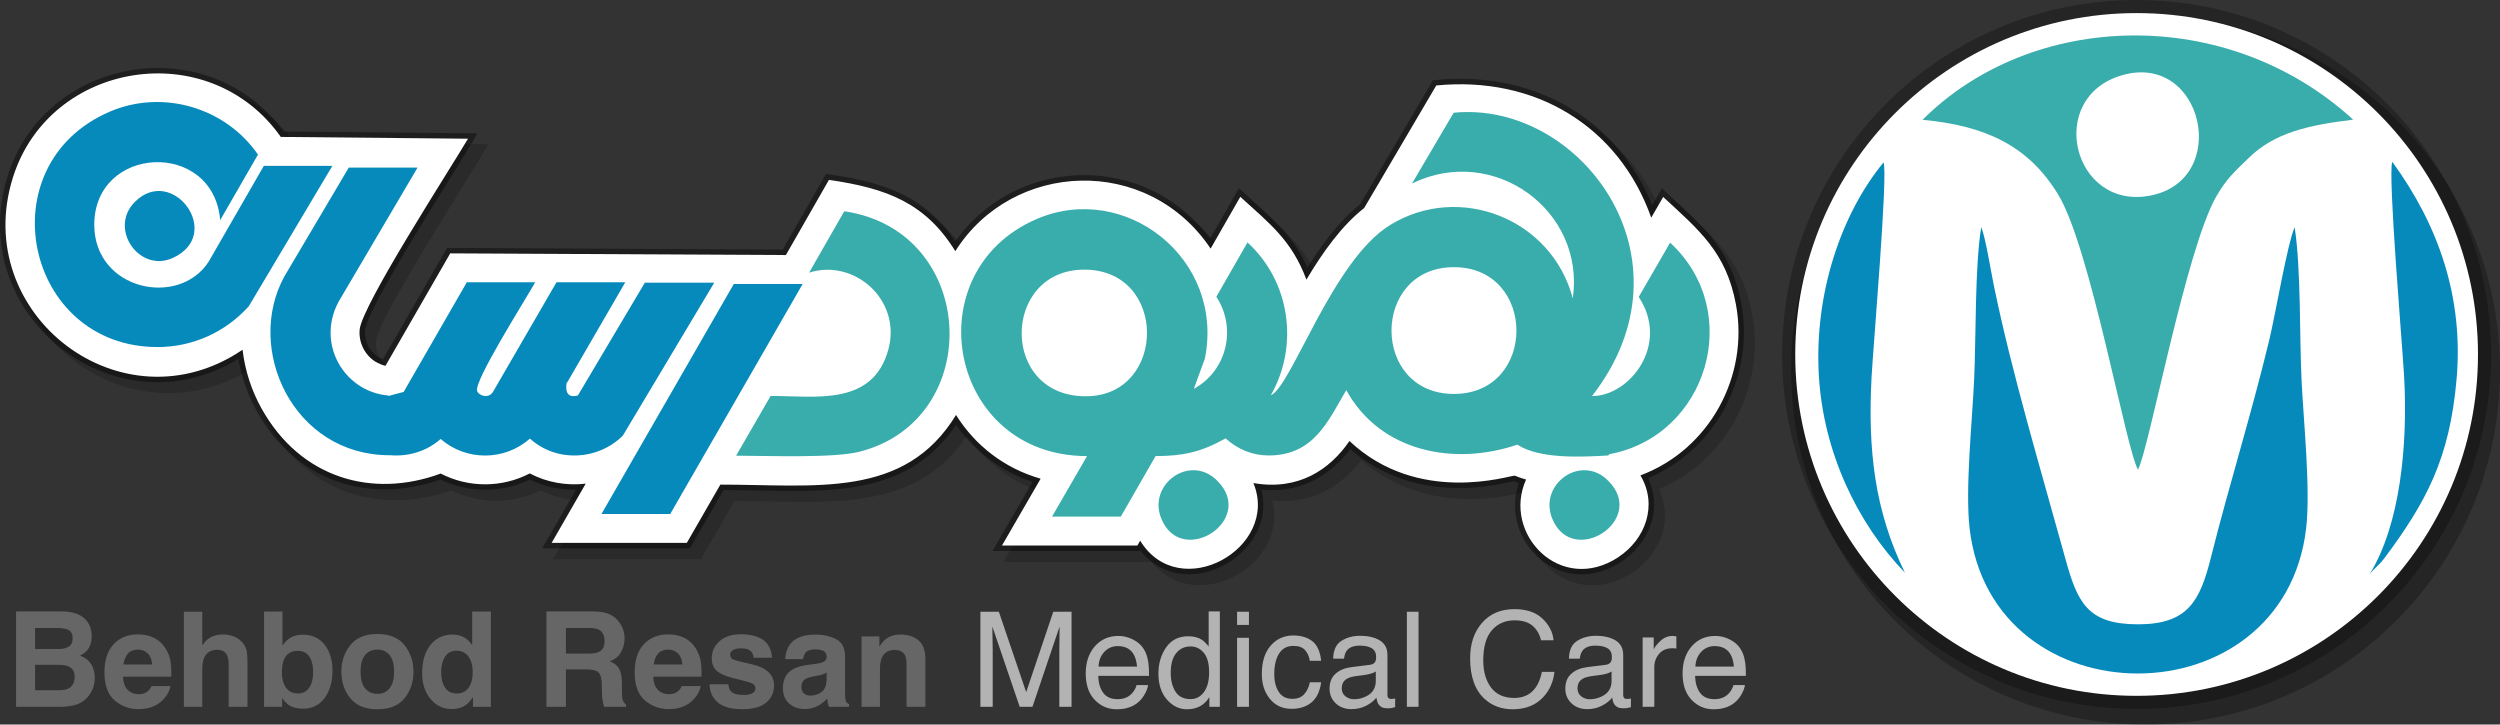 <?xml version="1.0" encoding="UTF-8"?>
<!DOCTYPE svg PUBLIC "-//W3C//DTD SVG 1.1//EN" "http://www.w3.org/Graphics/SVG/1.1/DTD/svg11.dtd">
<!-- Creator: CorelDRAW -->
<svg xmlns="http://www.w3.org/2000/svg" xml:space="preserve" width="100%" height="100%" version="1.1" style="shape-rendering:geometricPrecision; text-rendering:geometricPrecision; image-rendering:optimizeQuality; fill-rule:evenodd; clip-rule:evenodd"
viewBox="0 0 4575.19 1325.96"
 xmlns:xlink="http://www.w3.org/1999/xlink"
 xmlns:xodm="http://www.corel.com/coreldraw/odm/2003">
 <rect x="0" y="0" width="4575.19" height="1325.96" fill="#333333" stroke="none"/>
 <defs>
  <style type="text/css">
   <![CDATA[
    .fil9 {fill:#068ABC}
    .fil8 {fill:#39ADAC}
    .fil10 {fill:white}
    .fil5 {fill:#068ABC;fill-rule:nonzero}
    .fil4 {fill:#39ADAC;fill-rule:nonzero}
    .fil6 {fill:#666666;fill-rule:nonzero}
    .fil7 {fill:#B3B3B3;fill-rule:nonzero}
    .fil1 {fill:white;fill-rule:nonzero}
    .fil2 {fill:black;fill-rule:nonzero;fill-opacity:0.18}
    .fil0 {fill:black;fill-rule:nonzero;fill-opacity:0.271}
    .fil3 {fill:black;fill-rule:nonzero;fill-opacity:0.42}
   ]]>
  </style>
 </defs>
 <g id="Layer_x0020_1">
  <path class="fil0" d="M3926.49 28.57c179.13,0 341.31,72.61 458.7,190 117.39,117.39 190,279.57 190,458.7 0,179.13 -72.61,341.3 -190,458.69 -117.39,117.39 -279.57,190 -458.7,190 -179.12,0 -341.3,-72.61 -458.69,-190 -117.39,-117.39 -190,-279.56 -190,-458.69 0,-179.13 72.61,-341.31 190,-458.7 117.39,-117.39 279.57,-190 458.69,-190z"/>
  <path class="fil0" d="M3910.17 0c179.13,0 341.3,72.61 458.7,190 117.39,117.39 189.99,279.57 189.99,458.69 0,179.13 -72.6,341.31 -189.99,458.7 -117.4,117.39 -279.57,190 -458.7,190 -179.12,0 -341.31,-72.61 -458.7,-190 -117.38,-117.39 -190,-279.57 -190,-458.7 0,-179.12 72.62,-341.3 190,-458.69 117.39,-117.39 279.58,-190 458.7,-190z"/>
  <path class="fil1" d="M4351.92 206.94c-113.04,-113.04 -269.23,-182.98 -441.75,-182.98 -172.51,0 -328.71,69.94 -441.76,182.98 -113.03,113.04 -182.97,269.24 -182.97,441.75 0,172.53 69.94,328.72 182.97,441.76 113.05,113.05 269.25,182.98 441.76,182.98 172.52,0 328.7,-69.93 441.75,-182.98 113.06,-113.05 182.98,-269.23 182.98,-441.76 0,-172.51 -69.92,-328.7 -182.98,-441.75z"/>
  <path class="fil2" d="M3036.15 895.16c12.16,25.75 13.64,52.58 7.01,77.32 -7.23,27.01 -24.2,51.51 -47.37,69.33l0.26 0.39 -8.37 5.53c-30.67,20.24 -61.63,26.31 -89.61,22.31 -23.42,-3.35 -44.66,-13.79 -61.81,-28.87 -17.08,-15.02 -30.17,-34.72 -37.4,-56.66 -8.24,-25.03 -8.93,-53.07 0.7,-80.55l-9.04 -3.36 -5.39 1.28c-37.87,8.37 -179.76,39.58 -293.94,-59.93 -19.39,25.62 -44.22,47.55 -74.95,61 -25.35,11.1 -54.58,16.37 -87.88,13.14 10.12,38.68 -1.54,74.99 -24.61,102.78 -12.35,14.87 -28,27.28 -45.3,36.22 -17.33,8.95 -36.41,14.49 -55.59,15.62 -34.84,2.05 -69.85,-10.27 -95.45,-42.63l-0.16 0.28 -270.85 0 73.14 -126.46c-29.25,-9.78 -55.88,-23.95 -79.37,-41.66 -23.39,-17.65 -43.7,-38.77 -60.44,-62.57 -85.4,125.68 -217.81,123.01 -364.1,120.07 -19.55,-0.39 -39.43,-0.79 -61.6,-0.85l-61.42 106.66 -270.34 0 61.71 -107.24c-12.33,0.18 -24.69,-0.83 -36.87,-3.05 -16.39,-3 -32.43,-8.22 -47.62,-15.67 -25.6,12.45 -53.53,18.69 -81.46,18.73 -28.15,0.04 -56.34,-6.24 -82.18,-18.81 -65.2,23.08 -131.87,24.22 -191.32,2.69 -57.75,-20.92 -108.56,-63.18 -144.43,-127.4 -9.61,-17.21 -17.51,-35.38 -23.55,-54.05 -4.45,-13.73 -7.9,-27.76 -10.32,-41.91 -53.89,32.83 -110.67,45.43 -164.8,42.12 -56.56,-3.47 -110.22,-24.33 -154.62,-57.6 -44.41,-33.27 -79.63,-78.98 -99.34,-132.12 -20.77,-56.07 -24.37,-120.4 -3.44,-187.18 19.51,-62.27 57.47,-110.93 104.95,-144.38 36.84,-25.95 79.49,-42.77 123.74,-49.69 44.23,-6.92 90.06,-3.95 133.27,9.59 54.54,17.09 105,51 143.05,103.1l354.73 3.37 -8.73 14.84c-8.06,13.7 -21.4,35.17 -37.79,61.56 -58.73,94.56 -156.37,251.75 -159.14,283.9 -0.85,9.84 1.13,19.57 5.36,28.09 3.64,7.35 8.96,13.85 15.57,18.79l3.48 2.18c2.24,1.4 4.71,2.68 7.32,3.78l0.97 0.41 117.43 -203.91 614.2 3.09 79.29 -138.45 6.71 0.98c53.6,7.79 98.71,18.49 137.65,38.67 35.6,18.46 65.83,44.68 92.31,83.55 20.65,-29.18 45.79,-53.26 73.78,-72.02 46.57,-31.23 101.11,-47.79 156.06,-48.88 54.99,-1.09 110.47,13.27 158.92,43.85 28.83,18.19 55.21,42.14 77.5,71.96l52.72 -92.03 26.22 23.78c41.85,37.63 74.74,67.2 99,121.54 12.25,-19.63 25.28,-38.77 39.11,-56.46 17.6,-22.51 36.63,-42.86 57.18,-59.18l133.56 -227.09 5.04 -0.49c92.86,-9.16 178.87,10 249.24,53.27 64.25,39.51 115.46,99.08 146.99,175.47l17.64 -30.53 21.02 19.33c61.43,56.43 107.17,98.44 124.39,191.75 12.58,68.13 -0.17,137.26 -32.67,195.33 -30.32,54.15 -77.83,98.74 -137.95,124.03z"/>
  <path class="fil3" d="M3016.15 875.16c12.16,25.75 13.64,52.58 7.01,77.32 -7.23,27.01 -24.2,51.51 -47.37,69.33l0.26 0.39 -8.37 5.53c-30.67,20.24 -61.63,26.31 -89.61,22.31 -23.42,-3.35 -44.66,-13.79 -61.81,-28.87 -17.08,-15.02 -30.17,-34.72 -37.4,-56.66 -8.24,-25.03 -8.93,-53.07 0.7,-80.55l-9.04 -3.36 -5.39 1.28c-37.87,8.37 -179.76,39.58 -293.94,-59.93 -19.39,25.62 -44.22,47.55 -74.95,61 -25.35,11.1 -54.58,16.37 -87.88,13.14 10.12,38.68 -1.54,74.99 -24.61,102.78 -12.35,14.87 -28,27.28 -45.3,36.22 -17.33,8.95 -36.41,14.49 -55.59,15.62 -34.84,2.05 -69.85,-10.27 -95.45,-42.63l-0.16 0.28 -270.85 0 73.14 -126.46c-29.25,-9.78 -55.88,-23.95 -79.37,-41.66 -23.39,-17.65 -43.7,-38.77 -60.44,-62.57 -85.4,125.68 -217.81,123.01 -364.1,120.07 -19.55,-0.39 -39.43,-0.79 -61.6,-0.85l-61.42 106.66 -270.34 0 61.71 -107.24c-12.33,0.18 -24.69,-0.83 -36.87,-3.05 -16.39,-3 -32.43,-8.22 -47.62,-15.67 -25.6,12.45 -53.53,18.69 -81.46,18.73 -28.15,0.04 -56.34,-6.24 -82.18,-18.81 -65.2,23.08 -131.87,24.22 -191.32,2.69 -57.75,-20.92 -108.56,-63.18 -144.43,-127.4 -9.61,-17.21 -17.51,-35.38 -23.55,-54.05 -4.45,-13.73 -7.9,-27.76 -10.32,-41.91 -53.89,32.83 -110.67,45.43 -164.8,42.12 -56.56,-3.47 -110.22,-24.33 -154.62,-57.6 -44.41,-33.27 -79.63,-78.98 -99.34,-132.12 -20.77,-56.07 -24.37,-120.4 -3.44,-187.18 19.51,-62.27 57.47,-110.93 104.95,-144.38 36.84,-25.95 79.49,-42.77 123.74,-49.69 44.23,-6.92 90.06,-3.95 133.27,9.59 54.54,17.09 105,51 143.05,103.1l354.73 3.37 -8.73 14.84c-8.06,13.7 -21.4,35.17 -37.79,61.56 -58.73,94.56 -156.37,251.75 -159.14,283.9 -0.85,9.84 1.13,19.57 5.36,28.09 3.64,7.35 8.96,13.85 15.57,18.79l3.48 2.18c2.24,1.4 4.71,2.68 7.32,3.78l0.97 0.41 117.43 -203.91 614.2 3.09 79.29 -138.45 6.71 0.98c53.6,7.79 98.71,18.49 137.65,38.67 35.6,18.46 65.83,44.68 92.31,83.55 20.65,-29.18 45.79,-53.26 73.78,-72.02 46.57,-31.23 101.11,-47.79 156.06,-48.88 54.99,-1.09 110.47,13.27 158.92,43.85 28.83,18.19 55.21,42.14 77.5,71.96l52.72 -92.03 26.22 23.78c41.85,37.63 74.74,67.2 99,121.54 12.25,-19.63 25.28,-38.77 39.11,-56.46 17.6,-22.51 36.63,-42.86 57.18,-59.18l133.56 -227.09 5.04 -0.49c92.86,-9.16 178.87,10 249.24,53.27 64.25,39.51 115.46,99.08 146.99,175.47l17.64 -30.53 21.02 19.33c61.43,56.43 107.17,98.44 124.39,191.75 12.58,68.13 -0.17,137.26 -32.67,195.33 -30.32,54.15 -77.83,98.74 -137.95,124.03z"/>
  <path class="fil4" d="M2943.34 880.05c71.81,71.68 -65.75,160.04 -102.73,68.86 -25.56,-63.02 53.51,-119.39 102.73,-68.86zm-1842.6 60.58l242.18 -420.94 126.01 0 -242.36 420.94 -125.83 0zm-812.35 -305.51c-243.61,0 -313.15,-333.68 -87.77,-430.67 96.81,-41.66 211.96,-7.92 271.49,78.46l-69.14 119.94c-12.54,-147.72 -230.44,-137.75 -230.44,8.47 0,119.75 154.77,152.35 209.41,67.45l100.9 -175.26 125.45 0 -152.97 256.96c-42.65,47.42 -102.62,74.65 -166.93,74.65zm-41.49 -265.71c68.73,-68.86 164.23,59.62 69.14,102.73 -61.22,27.75 -118.03,-53.84 -69.14,-102.73zm391.36 -62.64l125.87 0 -140.26 238.2c-48.54,77.56 2.37,171.59 87.2,178.93l0.01 0.7 27.65 -7.34 115.57 -200.66 125.17 0c-22.26,39.03 -110.98,179.14 -106.4,198.41 2.02,8.48 20.72,15.73 29.07,2.25l116.28 -200.66 125.87 0 -106.26 183.31 -0.85 0c0,0.15 -7.43,32.04 20.46,23.7l122.49 -206.3 127 0 -167.22 279.82c-45.63,45.63 -121.59,49.6 -170.04,5.51 -46.68,41.29 -117.02,41.18 -163.4,0.7 -25.35,22.39 -59.16,32.77 -93.14,29.68l0 0.1c-177.56,0 -265.47,-195.22 -192.9,-327.24l117.83 -199.11zm708.85 527.19l63.22 -109.36c82.66,0 187.03,19.26 215.45,-85.09 24.62,-90.41 -62.45,-166.98 -145.06,-140.55l64.34 -112.32c245.22,35.65 258.77,382.33 26.96,440.27 -47.39,11.84 -169.62,7.05 -224.91,7.05zm637.17 -340.5c-152.61,0 -155.41,236.55 7.33,231.64 143.67,-4.33 145.37,-231.64 -7.33,-231.64zm130.53 341.21l-63.64 110.77 -125.87 0 64.06 -110.77c-253.99,0 -316.71,-336.37 -92.99,-433.5 162.23,-70.44 345.11,71.81 308.75,254.71l-20.32 55.72c61.74,-33.75 78.31,-112.31 41.16,-168.47l57.01 -99.48c78.06,71.21 94.76,188.59 42.62,279.8 37.48,-14.89 112.53,-246.31 218.02,-311.41 126.98,-78.36 296.27,-12.01 334.71,134.06 23.16,-161.12 -145.08,-283.35 -294.22,-210.26l76.2 -129.54c230.61,-22.82 449.83,266.27 253.16,518.58 69.59,0 142.92,-94.72 85.54,-181.47l57.43 -99.34c137.11,126.66 67.94,354.05 -111.48,387.21l-1.55 2.26c-49.57,2.87 -125.47,6.83 -166.63,-19.78 -115.16,39.24 -250.75,13.77 -313.03,-99.88 -33.12,56.56 -59.35,119.66 -142.1,119.66 -29.9,0 -57.11,-11.52 -78.66,-31.3 -45.5,25.49 -78.69,32.32 -128.17,32.43zm113.1 45.38c71.77,71.77 -65.77,159.99 -102.73,68.86 -25.54,-62.97 53.41,-119.4 102.73,-68.86zm432.82 -391.1c-151.94,0 -152.54,231.98 0,231.98 152.92,0 152.33,-231.98 0,-231.98z"/>
  <path class="fil1" d="M3002.12 870.01c32.53,54.86 8.7,117.08 -40.01,149.31l0.06 0.09c-106.28,70.15 -213.91,-42.81 -169.34,-141.78 -7.15,-2.03 -14.11,-4.41 -20.82,-7.18 -8.8,-0.54 -176.22,55.36 -302.4,-63.37 -35.77,52.18 -93.13,91.35 -175.8,76.97 49.13,118.81 -135.26,222.73 -207.2,105.46l-5.09 8.85 -247.81 0 70.73 -122.29c-66.73,-19.11 -120.17,-61.2 -154.83,-116.63 -94.27,154.1 -256.83,127.44 -431.3,127.44l-61.42 106.67 -247.38 0 62.37 -108.4c-34.93,4.04 -70.67,-2.03 -102.38,-18.75 -50.95,26.54 -112.04,26.6 -163.02,0.26 -125.44,46.24 -256.61,8.48 -327.67,-118.7 -18.63,-33.35 -30.53,-70.29 -34.91,-107.89 -220.32,149.44 -498.87,-64.5 -420.34,-315.04 67.03,-213.85 359.08,-260.7 490.32,-74.44l342.57 3.26c-33.96,57.69 -194.48,305.4 -198.3,349.64 -2.03,23.48 9.51,46.31 29.01,58.54l0.09 -0.14c5.42,3.39 11.52,6 18.18,7.63l118.55 -205.84 614.25 3.09 78.8 -137.58c105.16,15.3 176.4,41.65 231.25,130.46 104.63,-165.81 351.92,-176.75 467.28,-4.69l54.3 -94.77c53.84,49.12 94.09,79.47 120.97,151.56 29.91,-50.24 64.8,-99.03 105.7,-131l131.94 -224.32c180.24,-17.78 333.61,73.57 393.42,241.91l21.88 -37.85c65.99,60.95 115.5,101.28 133.2,197.11 24.13,130.62 -48.24,265.06 -174.85,312.41z"/>
  <path class="fil4" d="M2943.34 880.05c71.81,71.68 -65.75,160.04 -102.73,68.86 -25.56,-63.02 53.51,-119.39 102.73,-68.86zm-1596.23 -46.09l63.22 -109.36c82.66,0 187.03,19.26 215.45,-85.09 24.62,-90.41 -62.45,-166.98 -145.06,-140.55l64.34 -112.32c245.22,35.65 258.77,382.33 26.96,440.27 -47.39,11.84 -169.62,7.05 -224.91,7.05zm637.17 -340.5c-152.61,0 -155.41,236.55 7.33,231.64 143.67,-4.33 145.37,-231.64 -7.33,-231.64zm130.53 341.21l-63.64 110.77 -125.87 0 64.06 -110.77c-253.99,0 -316.71,-336.37 -92.99,-433.5 162.23,-70.44 345.11,71.81 308.75,254.71l-20.32 55.72c61.74,-33.75 78.31,-112.31 41.16,-168.47l57.01 -99.48c78.06,71.21 94.76,188.59 42.62,279.8 37.48,-14.89 112.53,-246.31 218.02,-311.41 126.98,-78.36 296.27,-12.01 334.71,134.06 23.16,-161.12 -145.08,-283.35 -294.22,-210.26l76.2 -129.54c230.61,-22.82 449.83,266.27 253.16,518.58 69.59,0 142.92,-94.72 85.54,-181.47l57.43 -99.34c137.11,126.66 67.94,354.05 -111.48,387.21l-1.55 2.26c-49.57,2.87 -125.47,6.83 -166.63,-19.78 -115.16,39.24 -250.75,13.77 -313.03,-99.88 -33.12,56.56 -59.35,119.66 -142.1,119.66 -29.9,0 -57.11,-11.52 -78.66,-31.3 -45.5,25.49 -78.69,32.32 -128.17,32.43zm113.1 45.38c71.77,71.77 -65.77,159.99 -102.73,68.86 -25.54,-62.97 53.41,-119.4 102.73,-68.86zm432.82 -391.1c-151.94,0 -152.54,231.98 0,231.98 152.92,0 152.33,-231.98 0,-231.98z"/>
  <path class="fil5" d="M1100.74 940.63l242.18 -420.94 126.01 0 -242.36 420.94 -125.83 0zm-812.35 -305.51c-243.61,0 -313.15,-333.68 -87.77,-430.67 96.81,-41.66 211.96,-7.92 271.49,78.46l-69.14 119.94c-12.54,-147.72 -230.44,-137.75 -230.44,8.47 0,119.75 154.77,152.35 209.41,67.45l100.9 -175.26 125.45 0 -152.97 256.96c-42.65,47.42 -102.62,74.65 -166.93,74.65zm-41.49 -265.71c68.73,-68.86 164.23,59.62 69.14,102.73 -61.22,27.75 -118.03,-53.84 -69.14,-102.73zm391.36 -62.64l125.87 0 -140.26 238.2c-48.54,77.56 2.37,171.59 87.2,178.93l0.01 0.7 27.65 -7.34 115.57 -200.66 125.17 0c-22.26,39.03 -110.98,179.14 -106.4,198.41 2.02,8.48 20.72,15.73 29.07,2.25l116.28 -200.66 125.87 0 -106.26 183.31 -0.85 0c0,0.15 -7.43,32.04 20.46,23.7l122.49 -206.3 127 0 -167.22 279.82c-45.63,45.63 -121.59,49.6 -170.04,5.51 -46.68,41.29 -117.02,41.18 -163.4,0.7 -25.35,22.39 -59.16,32.77 -93.14,29.68l0 0.1c-177.56,0 -265.47,-195.22 -192.9,-327.24l117.83 -199.11z"/>
  <g id="_105553189279520">
   <path class="fil6" d="M108.55 1293.53l-79.13 0 0 -174.61 84.79 0c21.43,0.29 36.6,6.51 45.49,18.61 5.38,7.4 8.09,16.29 8.09,26.64 0,10.64 -2.71,19.21 -8.09,25.72 -2.99,3.6 -7.4,6.92 -13.26,9.95 8.94,3.23 15.65,8.37 20.22,15.36 4.53,7.04 6.79,15.57 6.79,25.6 0,10.35 -2.59,19.65 -7.8,27.86 -3.32,5.46 -7.48,10.03 -12.46,13.75 -5.58,4.25 -12.21,7.16 -19.85,8.73 -7.6,1.58 -15.89,2.39 -24.79,2.39zm-0.85 -76.87l-43.47 0 0 46.54 42.91 0c7.64,0 13.58,-1.01 17.87,-3.07 7.72,-3.8 11.6,-11.08 11.6,-21.8 0,-9.09 -3.76,-15.32 -11.24,-18.72 -4.2,-1.9 -10.07,-2.87 -17.67,-2.95zm18.12 -33.32c4.77,-2.83 7.11,-7.93 7.11,-15.28 0,-8.13 -3.15,-13.51 -9.46,-16.1 -5.46,-1.82 -12.41,-2.71 -20.86,-2.71l-38.38 0 0 38.5 42.91 0c7.64,0 13.87,-1.46 18.68,-4.41zm186 72.26c-0.85,7.68 -4.85,15.45 -11.97,23.37 -11.03,12.54 -26.52,18.81 -46.42,18.81 -16.45,0 -30.93,-5.26 -43.47,-15.86 -12.57,-10.59 -18.84,-27.82 -18.84,-51.63 0,-22.36 5.66,-39.51 16.98,-51.44 11.33,-11.93 26.04,-17.87 44.12,-17.87 10.76,0 20.42,1.98 29.03,6.02 8.62,4.05 15.73,10.4 21.35,19.09 5.06,7.64 8.33,16.54 9.83,26.65 0.85,5.9 1.21,14.43 1.05,25.59l-88.35 0c0.44,12.94 4.53,22.04 12.17,27.26 4.69,3.23 10.27,4.85 16.82,4.85 6.96,0 12.62,-1.98 16.94,-5.94 2.39,-2.15 4.49,-5.1 6.31,-8.9l34.45 0zm-33.4 -39.55c-0.56,-8.93 -3.27,-15.69 -8.12,-20.3 -4.86,-4.65 -10.88,-6.95 -18.08,-6.95 -7.8,0 -13.87,2.47 -18.16,7.36 -4.32,4.89 -7.03,11.52 -8.12,19.89l52.48 0zm174.49 1.66l0 75.82 -34.45 0 0 -78.53c0,-6.95 -1.17,-12.57 -3.56,-16.82 -3.07,-6.02 -8.94,-9.02 -17.55,-9.02 -8.9,0 -15.69,3 -20.3,8.94 -4.61,5.98 -6.91,14.48 -6.91,25.52l0 69.91 -33.65 0 0 -174.04 33.65 0 0 61.75c4.89,-7.52 10.55,-12.74 16.98,-15.73 6.43,-2.95 13.22,-4.41 20.3,-4.41 8.01,0 15.24,1.37 21.75,4.12 6.51,2.79 11.85,7 16.06,12.7 3.56,4.81 5.74,9.75 6.51,14.84 0.81,5.1 1.17,13.43 1.17,24.95zm101.66 79.26c-10.68,0 -19.25,-2.15 -25.72,-6.39 -3.84,-2.55 -8.05,-6.96 -12.54,-13.27l0 16.22 -33.07 0 0 -174.4 33.64 0 0 62.11c4.29,-6.03 8.98,-10.6 14.11,-13.75 6.07,-3.96 13.83,-5.95 23.21,-5.95 16.99,0 30.29,6.15 39.87,18.36 9.59,12.26 14.4,28.07 14.4,47.39 0,20.06 -4.73,36.72 -14.23,49.9 -9.47,13.19 -22.69,19.78 -39.67,19.78zm18.48 -66.12c0,-9.14 -1.18,-16.74 -3.56,-22.72 -4.49,-11.41 -12.78,-17.07 -24.87,-17.07 -12.25,0 -20.66,5.58 -25.23,16.7 -2.39,5.91 -3.56,13.59 -3.56,22.97 0,11.08 2.47,20.22 7.36,27.5 4.89,7.28 12.33,10.88 22.36,10.88 8.69,0 15.45,-3.48 20.26,-10.52 4.81,-7.03 7.24,-16.29 7.24,-27.74zm167.28 -50.1c10.88,13.67 16.34,29.8 16.34,48.45 0,18.96 -5.46,35.18 -16.34,48.64 -10.91,13.47 -27.45,20.18 -49.65,20.18 -22.2,0 -38.74,-6.71 -49.62,-20.18 -10.92,-13.46 -16.38,-29.68 -16.38,-48.64 0,-18.65 5.46,-34.78 16.38,-48.45 10.88,-13.67 27.42,-20.5 49.62,-20.5 22.2,0 38.74,6.83 49.65,20.5zm-49.77 8.05c-9.87,0 -17.47,3.52 -22.81,10.47 -5.34,7 -7.97,16.99 -7.97,29.93 0,12.93 2.63,22.96 7.97,29.96 5.34,7.03 12.94,10.55 22.81,10.55 9.86,0 17.46,-3.52 22.76,-10.55 5.3,-7 7.93,-17.03 7.93,-29.96 0,-12.94 -2.63,-22.93 -7.93,-29.93 -5.3,-6.95 -12.9,-10.47 -22.76,-10.47zm207.8 -69.67l0 174.4 -32.84 0 0 -17.87c-4.81,7.64 -10.31,13.22 -16.45,16.7 -6.15,3.47 -13.83,5.21 -22.97,5.21 -15.08,0 -27.78,-6.1 -38.09,-18.31 -10.31,-12.22 -15.45,-27.87 -15.45,-46.99 0,-22.04 5.06,-39.35 15.2,-52 10.15,-12.62 23.7,-18.97 40.68,-18.97 7.85,0 14.8,1.74 20.87,5.18 6.07,3.44 11,8.21 14.8,14.27l0 -61.62 34.25 0zm-90.98 110.67c0,11.93 2.34,21.43 7.11,28.55 4.65,7.2 11.77,10.76 21.31,10.76 9.55,0 16.83,-3.52 21.8,-10.64 4.97,-7.12 7.48,-16.34 7.48,-27.62 0,-15.77 -4,-27.09 -11.97,-33.88 -4.89,-4.09 -10.59,-6.15 -17.06,-6.15 -9.87,0 -17.11,3.72 -21.76,11.2 -4.61,7.44 -6.91,16.7 -6.91,27.78zm265.95 -4.73l-37.69 0 0 68.46 -35.62 0 0 -174.61 85.64 0c12.22,0.21 21.64,1.74 28.23,4.49 6.63,2.75 12.21,6.84 16.78,12.21 3.8,4.41 6.79,9.31 9.02,14.68 2.18,5.38 3.31,11.49 3.31,18.36 0,8.29 -2.1,16.46 -6.31,24.47 -4.16,8 -11.07,13.66 -20.7,16.98 8.05,3.27 13.75,7.84 17.11,13.83 3.35,5.94 5.05,15.04 5.05,27.29l0 11.73c0,7.97 0.28,13.38 0.93,16.26 0.93,4.48 3.15,7.8 6.63,9.94l0 4.37 -40.15 0c-1.09,-3.88 -1.9,-7 -2.39,-9.34 -0.93,-4.93 -1.45,-9.95 -1.53,-15.08l-0.25 -16.22c-0.16,-11.12 -2.18,-18.56 -6.1,-22.28 -3.88,-3.68 -11.2,-5.54 -21.96,-5.54zm22.16 -31.78c7.28,-3.32 10.88,-9.87 10.88,-19.65 0,-10.6 -3.52,-17.68 -10.52,-21.31 -3.96,-2.07 -9.86,-3.08 -17.79,-3.08l-42.42 0 0 46.91 41.37 0c8.21,0 14.36,-0.97 18.48,-2.87zm186.69 62.31c-0.85,7.68 -4.85,15.45 -11.97,23.37 -11.03,12.54 -26.52,18.81 -46.42,18.81 -16.45,0 -30.93,-5.26 -43.47,-15.86 -12.57,-10.59 -18.84,-27.82 -18.84,-51.63 0,-22.36 5.66,-39.51 16.98,-51.44 11.33,-11.93 26.04,-17.87 44.12,-17.87 10.76,0 20.42,1.98 29.03,6.02 8.62,4.05 15.73,10.4 21.35,19.09 5.06,7.64 8.33,16.54 9.83,26.65 0.85,5.9 1.21,14.43 1.05,25.59l-88.35 0c0.44,12.94 4.53,22.04 12.17,27.26 4.69,3.23 10.27,4.85 16.82,4.85 6.96,0 12.62,-1.98 16.94,-5.94 2.39,-2.15 4.49,-5.1 6.31,-8.9l34.45 0zm-33.4 -39.55c-0.56,-8.93 -3.27,-15.69 -8.12,-20.3 -4.86,-4.65 -10.88,-6.95 -18.08,-6.95 -7.8,0 -13.87,2.47 -18.16,7.36 -4.32,4.89 -7.03,11.52 -8.12,19.89l52.48 0zm146.79 -45.73c10.11,6.47 15.89,17.63 17.43,33.4l-33.77 0c-0.48,-4.33 -1.69,-7.76 -3.68,-10.31 -3.72,-4.57 -10.02,-6.88 -18.96,-6.88 -7.36,0 -12.58,1.18 -15.69,3.44 -3.11,2.31 -4.69,4.98 -4.69,8.09 0,3.84 1.66,6.67 4.97,8.41 3.32,1.82 15.05,4.93 35.18,9.34 13.43,3.15 23.5,7.93 30.21,14.36 6.63,6.47 9.95,14.55 9.95,24.26 0,12.82 -4.73,23.25 -14.28,31.34 -9.5,8.08 -24.22,12.13 -44.11,12.13 -20.3,0 -35.26,-4.29 -44.97,-12.82 -9.66,-8.57 -14.52,-19.49 -14.52,-32.8l34.25 0c0.73,6.03 2.27,10.28 4.61,12.82 4.21,4.49 11.93,6.76 23.25,6.76 6.64,0 11.89,-1.01 15.82,-2.96 3.88,-1.98 5.86,-4.93 5.86,-8.89 0,-3.8 -1.58,-6.67 -4.77,-8.66 -3.16,-1.98 -14.88,-5.37 -35.18,-10.19 -14.6,-3.63 -24.91,-8.16 -30.9,-13.62 -6.02,-5.38 -9.01,-13.1 -9.01,-23.21 0,-11.93 4.69,-22.16 14.03,-30.74 9.38,-8.57 22.52,-12.85 39.5,-12.85 16.14,0 29.28,3.19 39.47,9.58zm50.83 8.05c8.9,-11.37 24.22,-17.07 45.94,-17.07 14.15,0 26.73,2.83 37.69,8.41 10.99,5.62 16.45,16.22 16.45,31.79l0 59.2c0,4.12 0.08,9.09 0.25,14.96 0.24,4.4 0.93,7.4 2.02,8.97 1.09,1.58 2.75,2.92 4.97,3.93l0 4.97 -36.71 0c-1.06,-2.59 -1.74,-5.05 -2.15,-7.36 -0.4,-2.26 -0.69,-4.89 -0.93,-7.8 -4.69,5.05 -10.03,9.34 -16.13,12.9 -7.24,4.2 -15.49,6.3 -24.63,6.3 -11.68,0 -21.35,-3.35 -28.95,-10.02 -7.64,-6.68 -11.44,-16.14 -11.44,-28.39 0,-15.85 6.1,-27.34 18.35,-34.45 6.72,-3.89 16.58,-6.63 29.6,-8.29l11.53 -1.42c6.23,-0.81 10.67,-1.78 13.38,-2.99 4.81,-2.02 7.2,-5.26 7.2,-9.58 0,-5.3 -1.82,-8.94 -5.5,-10.96 -3.68,-2.02 -9.06,-3.03 -16.17,-3.03 -7.97,0 -13.63,1.98 -16.95,5.94 -2.34,2.91 -3.92,6.87 -4.73,11.85l-32.59 0c0.73,-11.28 3.88,-20.59 9.5,-27.86zm25.11 90.74c3.16,2.62 7.04,3.92 11.61,3.92 7.28,0 13.95,-2.14 20.1,-6.39 6.1,-4.29 9.3,-12.05 9.5,-23.33l0 -12.58c-2.1,1.34 -4.29,2.43 -6.43,3.28 -2.18,0.81 -5.18,1.57 -8.94,2.3l-7.6 1.42c-7.12,1.25 -12.21,2.79 -15.28,4.61 -5.22,3.11 -7.81,7.88 -7.81,14.35 0,5.74 1.62,9.91 4.85,12.42zm165.76 -79.7c-11.49,0 -19.33,4.85 -23.58,14.55 -2.22,5.14 -3.31,11.69 -3.31,19.66l0 69.91 -33.65 0 0 -128.91 32.55 0 0 18.84c4.37,-6.63 8.46,-11.4 12.34,-14.31 6.95,-5.22 15.77,-7.85 26.4,-7.85 13.35,0 24.26,3.52 32.76,10.52 8.49,6.99 12.73,18.56 12.73,34.77l0 86.94 -34.57 0 0 -78.53c0,-6.79 -0.93,-12.01 -2.75,-15.65 -3.31,-6.63 -9.62,-9.94 -18.92,-9.94z"/>
   <path class="fil7" d="M1794.2 1119.49l33.77 0 50.02 147.15 49.61 -147.15 33.4 0 0 174.04 -22.36 0 0 -102.71c0,-3.56 0.08,-9.42 0.25,-17.67 0.12,-8.21 0.2,-16.98 0.2,-26.41l-49.62 146.79 -23.33 0 -50.02 -146.79 0 5.34c0,4.25 0.12,10.76 0.32,19.49 0.21,8.74 0.29,15.13 0.29,19.25l0 102.71 -22.53 0 0 -174.04zm977.4 -4.73c22,0 39.1,5.82 51.28,17.43 12.17,11.6 18.92,24.79 20.25,39.54l-22.96 0c-2.63,-11.2 -7.81,-20.09 -15.61,-26.64 -7.77,-6.55 -18.68,-9.83 -32.76,-9.83 -17.1,0 -30.97,6.03 -41.48,18.08 -10.56,12.05 -15.86,30.49 -15.86,55.35 0,20.38 4.78,36.92 14.28,49.58 9.54,12.7 23.74,19.04 42.62,19.04 17.35,0 30.57,-6.67 39.67,-20.01 4.81,-7.04 8.41,-16.3 10.79,-27.74l22.97 0c-2.06,18.32 -8.85,33.68 -20.38,46.1 -13.83,14.92 -32.47,22.36 -55.92,22.36 -20.22,0 -37.2,-6.11 -50.91,-18.36 -18.12,-16.17 -27.13,-41.16 -27.13,-74.97 0,-25.68 6.79,-46.74 20.38,-63.16 14.67,-17.83 34.93,-26.77 60.77,-26.77zm115.37 145.01c0,6.14 2.26,10.99 6.75,14.55 4.49,3.56 9.82,5.34 16.01,5.34 7.48,0 14.76,-1.74 21.8,-5.22 11.84,-5.74 17.75,-15.2 17.75,-28.3l0 -17.19c-2.59,1.66 -5.95,3.08 -10.07,4.17 -4.12,1.09 -8.13,1.9 -12.09,2.34l-12.9 1.66c-7.76,1.05 -13.55,2.67 -17.43,4.89 -6.55,3.68 -9.82,9.63 -9.82,17.76zm51.63 -43.11c4.9,-0.65 8.21,-2.71 9.87,-6.19 0.93,-1.9 1.41,-4.61 1.41,-8.17 0,-7.27 -2.58,-12.53 -7.76,-15.81 -5.17,-3.27 -12.57,-4.93 -22.24,-4.93 -11.12,0 -19,3.03 -23.65,9.02 -2.63,3.31 -4.33,8.25 -5.1,14.8l-19.93 0c0.4,-15.61 5.49,-26.49 15.24,-32.63 9.74,-6.11 21.07,-9.18 33.93,-9.18 14.92,0 27.05,2.83 36.39,8.53 9.22,5.7 13.83,14.52 13.83,26.53l0 73.1c0,2.23 0.48,4.01 1.37,5.34 0.93,1.34 2.83,2.02 5.75,2.02 0.97,0 2.02,-0.08 3.19,-0.2 1.21,-0.12 2.47,-0.28 3.8,-0.52l0 15.77c-3.31,0.93 -5.86,1.53 -7.56,1.78 -1.74,0.2 -4.13,0.32 -7.12,0.32 -7.36,0 -12.69,-2.59 -16.01,-7.81 -1.74,-2.74 -2.95,-6.67 -3.68,-11.72 -4.33,5.7 -10.55,10.63 -18.68,14.8 -8.17,4.2 -17.11,6.27 -26.93,6.27 -11.77,0 -21.35,-3.56 -28.83,-10.72 -7.44,-7.12 -11.21,-16.09 -11.21,-26.81 0,-11.77 3.68,-20.91 11.04,-27.37 7.32,-6.47 16.99,-10.48 28.92,-11.97l33.96 -4.25zm67.54 -50.02l20.25 0 0 21.92c1.66,-4.25 5.75,-9.47 12.22,-15.57 6.47,-6.11 13.95,-9.18 22.4,-9.18 0.4,0 1.05,0.04 2.02,0.12 0.93,0.08 2.55,0.24 4.85,0.49l0 22.48c-1.29,-0.24 -2.42,-0.37 -3.52,-0.45 -1.05,-0.08 -2.22,-0.12 -3.47,-0.12 -10.76,0 -19.01,3.44 -24.75,10.35 -5.78,6.92 -8.65,14.88 -8.65,23.86l0 72.99 -21.35 0 0 -126.89zm133.03 -2.83c9.02,0 17.75,2.1 26.2,6.35 8.45,4.2 14.88,9.66 19.29,16.37 4.29,6.43 7.12,13.87 8.53,22.41 1.3,5.86 1.9,15.16 1.9,27.98l-93 0c0.4,12.86 3.44,23.17 9.14,30.97 5.7,7.77 14.47,11.65 26.4,11.65 11.16,0 20.02,-3.68 26.65,-11 3.8,-4.29 6.51,-9.22 8.09,-14.8l20.94 0c-0.52,4.65 -2.38,9.83 -5.5,15.57 -3.11,5.7 -6.63,10.39 -10.47,14.03 -6.47,6.31 -14.52,10.59 -24.06,12.78 -5.13,1.29 -10.96,1.9 -17.43,1.9 -15.77,0 -29.15,-5.74 -40.15,-17.23 -10.96,-11.48 -16.46,-27.58 -16.46,-48.28 0,-20.38 5.54,-36.92 16.58,-49.61 11.08,-12.74 25.52,-19.09 43.35,-19.09zm34.01 56.17c-0.85,-9.26 -2.87,-16.62 -6.03,-22.16 -5.86,-10.27 -15.61,-15.41 -29.27,-15.41 -9.79,0 -18,3.52 -24.63,10.59 -6.63,7.08 -10.15,16.06 -10.55,26.98l70.48 0zm-1126.29 -56.17c9.02,0 17.75,2.1 26.2,6.35 8.45,4.2 14.88,9.66 19.29,16.37 4.29,6.43 7.12,13.87 8.53,22.41 1.3,5.86 1.9,15.16 1.9,27.98l-93 0c0.4,12.86 3.44,23.17 9.14,30.97 5.7,7.77 14.47,11.65 26.4,11.65 11.16,0 20.02,-3.68 26.65,-11 3.8,-4.29 6.51,-9.22 8.09,-14.8l20.94 0c-0.52,4.65 -2.38,9.83 -5.5,15.57 -3.11,5.7 -6.63,10.39 -10.47,14.03 -6.47,6.31 -14.52,10.59 -24.06,12.78 -5.13,1.29 -10.96,1.9 -17.43,1.9 -15.77,0 -29.15,-5.74 -40.15,-17.23 -10.96,-11.48 -16.46,-27.58 -16.46,-48.28 0,-20.38 5.54,-36.92 16.58,-49.61 11.08,-12.74 25.52,-19.09 43.35,-19.09zm34.01 56.17c-0.85,-9.26 -2.87,-16.62 -6.03,-22.16 -5.86,-10.27 -15.61,-15.41 -29.27,-15.41 -9.79,0 -18,3.52 -24.63,10.59 -6.63,7.08 -10.15,16.06 -10.55,26.98l70.48 0zm61.62 11.6c0,13.59 2.88,24.95 8.66,34.13 5.74,9.14 15,13.71 27.7,13.71 9.86,0 17.99,-4.25 24.34,-12.74 6.35,-8.49 9.54,-20.66 9.54,-36.51 0,-16.06 -3.27,-27.91 -9.82,-35.63 -6.55,-7.68 -14.64,-11.52 -24.31,-11.52 -10.71,0 -19.45,4.08 -26.12,12.29 -6.67,8.21 -9.99,20.3 -9.99,36.27zm32.11 -67.16c9.71,0 17.83,2.02 24.38,6.14 3.81,2.39 8.09,6.51 12.94,12.46l0 -64.1 20.47 0 0 174.61 -19.17 0 0 -17.67c-4.98,7.84 -10.88,13.46 -17.67,16.94 -6.8,3.48 -14.56,5.22 -23.33,5.22 -14.16,0 -26.37,-5.95 -36.72,-17.83 -10.35,-11.89 -15.53,-27.7 -15.53,-47.44 0,-18.48 4.73,-34.49 14.15,-48.04 9.47,-13.54 22.93,-20.29 40.48,-20.29zm89.33 2.83l21.67 0 0 126.28 -21.67 0 0 -126.28zm0 -47.76l21.67 0 0 24.18 -21.67 0 0 -24.18zm102.83 43.47c14.27,0 25.92,3.48 34.85,10.43 8.98,6.96 14.36,18.93 16.18,35.91l-20.71 0c-1.29,-7.8 -4.16,-14.31 -8.65,-19.49 -4.53,-5.18 -11.73,-7.76 -21.67,-7.76 -13.59,0 -23.29,6.63 -29.16,19.89 -3.8,8.61 -5.7,19.25 -5.7,31.87 0,12.73 2.71,23.45 8.09,32.1 5.34,8.7 13.79,13.06 25.35,13.06 8.82,0 15.85,-2.71 21.03,-8.12 5.13,-5.42 8.73,-12.82 10.71,-22.2l20.71 0c-2.35,16.82 -8.29,29.11 -17.75,36.87 -9.47,7.81 -21.6,11.69 -36.36,11.69 -16.62,0 -29.84,-6.07 -39.7,-18.2 -9.87,-12.13 -14.8,-27.25 -14.8,-45.41 0,-22.28 5.41,-39.63 16.21,-52.04 10.84,-12.37 24.63,-18.6 41.37,-18.6zm88.72 96.81c0,6.14 2.26,10.99 6.75,14.55 4.49,3.56 9.82,5.34 16.01,5.34 7.48,0 14.76,-1.74 21.8,-5.22 11.84,-5.74 17.75,-15.2 17.75,-28.3l0 -17.19c-2.59,1.66 -5.95,3.08 -10.07,4.17 -4.12,1.09 -8.13,1.9 -12.09,2.34l-12.9 1.66c-7.76,1.05 -13.55,2.67 -17.43,4.89 -6.55,3.68 -9.82,9.63 -9.82,17.76zm51.63 -43.11c4.9,-0.65 8.21,-2.71 9.87,-6.19 0.93,-1.9 1.41,-4.61 1.41,-8.17 0,-7.27 -2.58,-12.53 -7.76,-15.81 -5.17,-3.27 -12.57,-4.93 -22.24,-4.93 -11.12,0 -19,3.03 -23.65,9.02 -2.63,3.31 -4.33,8.25 -5.1,14.8l-19.93 0c0.4,-15.61 5.49,-26.49 15.24,-32.63 9.74,-6.11 21.07,-9.18 33.93,-9.18 14.92,0 27.05,2.83 36.39,8.53 9.22,5.7 13.83,14.52 13.83,26.53l0 73.1c0,2.23 0.48,4.01 1.37,5.34 0.93,1.34 2.83,2.02 5.75,2.02 0.97,0 2.02,-0.08 3.19,-0.2 1.21,-0.12 2.47,-0.28 3.8,-0.52l0 15.77c-3.31,0.93 -5.86,1.53 -7.56,1.78 -1.74,0.2 -4.13,0.32 -7.12,0.32 -7.36,0 -12.69,-2.59 -16.01,-7.81 -1.74,-2.74 -2.95,-6.67 -3.68,-11.72 -4.33,5.7 -10.55,10.63 -18.68,14.8 -8.17,4.2 -17.11,6.27 -26.93,6.27 -11.77,0 -21.35,-3.56 -28.83,-10.72 -7.44,-7.12 -11.21,-16.09 -11.21,-26.81 0,-11.77 3.68,-20.91 11.04,-27.37 7.32,-6.47 16.99,-10.48 28.92,-11.97l33.96 -4.25zm67.54 -97.17l21.35 0 0 174.04 -21.35 0 0 -174.04z"/>
  </g>
  <path class="fil8" d="M3518.4 219.25c115.25,10.73 194.16,47.5 248.6,137.47 58.94,97.39 123.44,464.31 145.66,502.74 20.27,-37.13 87.56,-403.16 143.54,-500.36 18.63,-32.36 33.65,-45.14 58.63,-69.62 47.26,-46.29 107.75,-60.28 191.69,-70.52 -231.52,-211.72 -588.53,-199.14 -788.12,0.29z"/>
  <path class="fil9" d="M4199.37 415.84c-13.4,30.77 -35.27,160.01 -46.14,205.17 -33.6,139.57 -73.19,264.27 -106.85,398.37 -20.12,80.16 -41.86,123.14 -133.69,123.15 -92.26,0.01 -110.76,-39.82 -132.7,-119.43 -44.47,-161.29 -98.41,-340.56 -131.6,-503.09 -5.07,-24.83 -14.76,-85.8 -22.6,-104.29 -11.84,72.74 -9.32,199.38 -12.97,279 -3.52,76.6 -16.6,200.54 -8.24,272.5 41.07,353.77 574.3,353.92 615.83,-0.25 8.37,-71.42 -4.81,-196.44 -8.42,-272.22 -3.87,-81.45 -0.85,-203.03 -12.62,-278.91z"/>
  <path class="fil9" d="M4335.96 1051.92c7.31,-10.51 17.52,-16.81 27.75,-30.51 77.13,-103.4 119.21,-182.83 131.94,-326.34 13.3,-149.9 -32.4,-281.99 -117.56,-398.92 -8.61,21.32 18.85,340.9 21.72,394 6.71,123.86 -6.91,270.04 -63.85,361.77z"/>
  <path class="fil9" d="M3486.13 1048.1c-55.5,-113.51 -68.05,-225.23 -61.02,-357.94 2.81,-52.91 30.48,-374.85 21.9,-392.92 -77.15,93.72 -127.14,239.64 -118.36,390.14 8.09,138.75 69.11,268.81 157.48,360.72z"/>
  <path class="fil10" d="M3883.83 137.59c-141.16,40.39 -90.75,248.06 51.56,220.33 148.28,-28.9 96.98,-262.85 -51.56,-220.33z"/>
 </g>
</svg>
